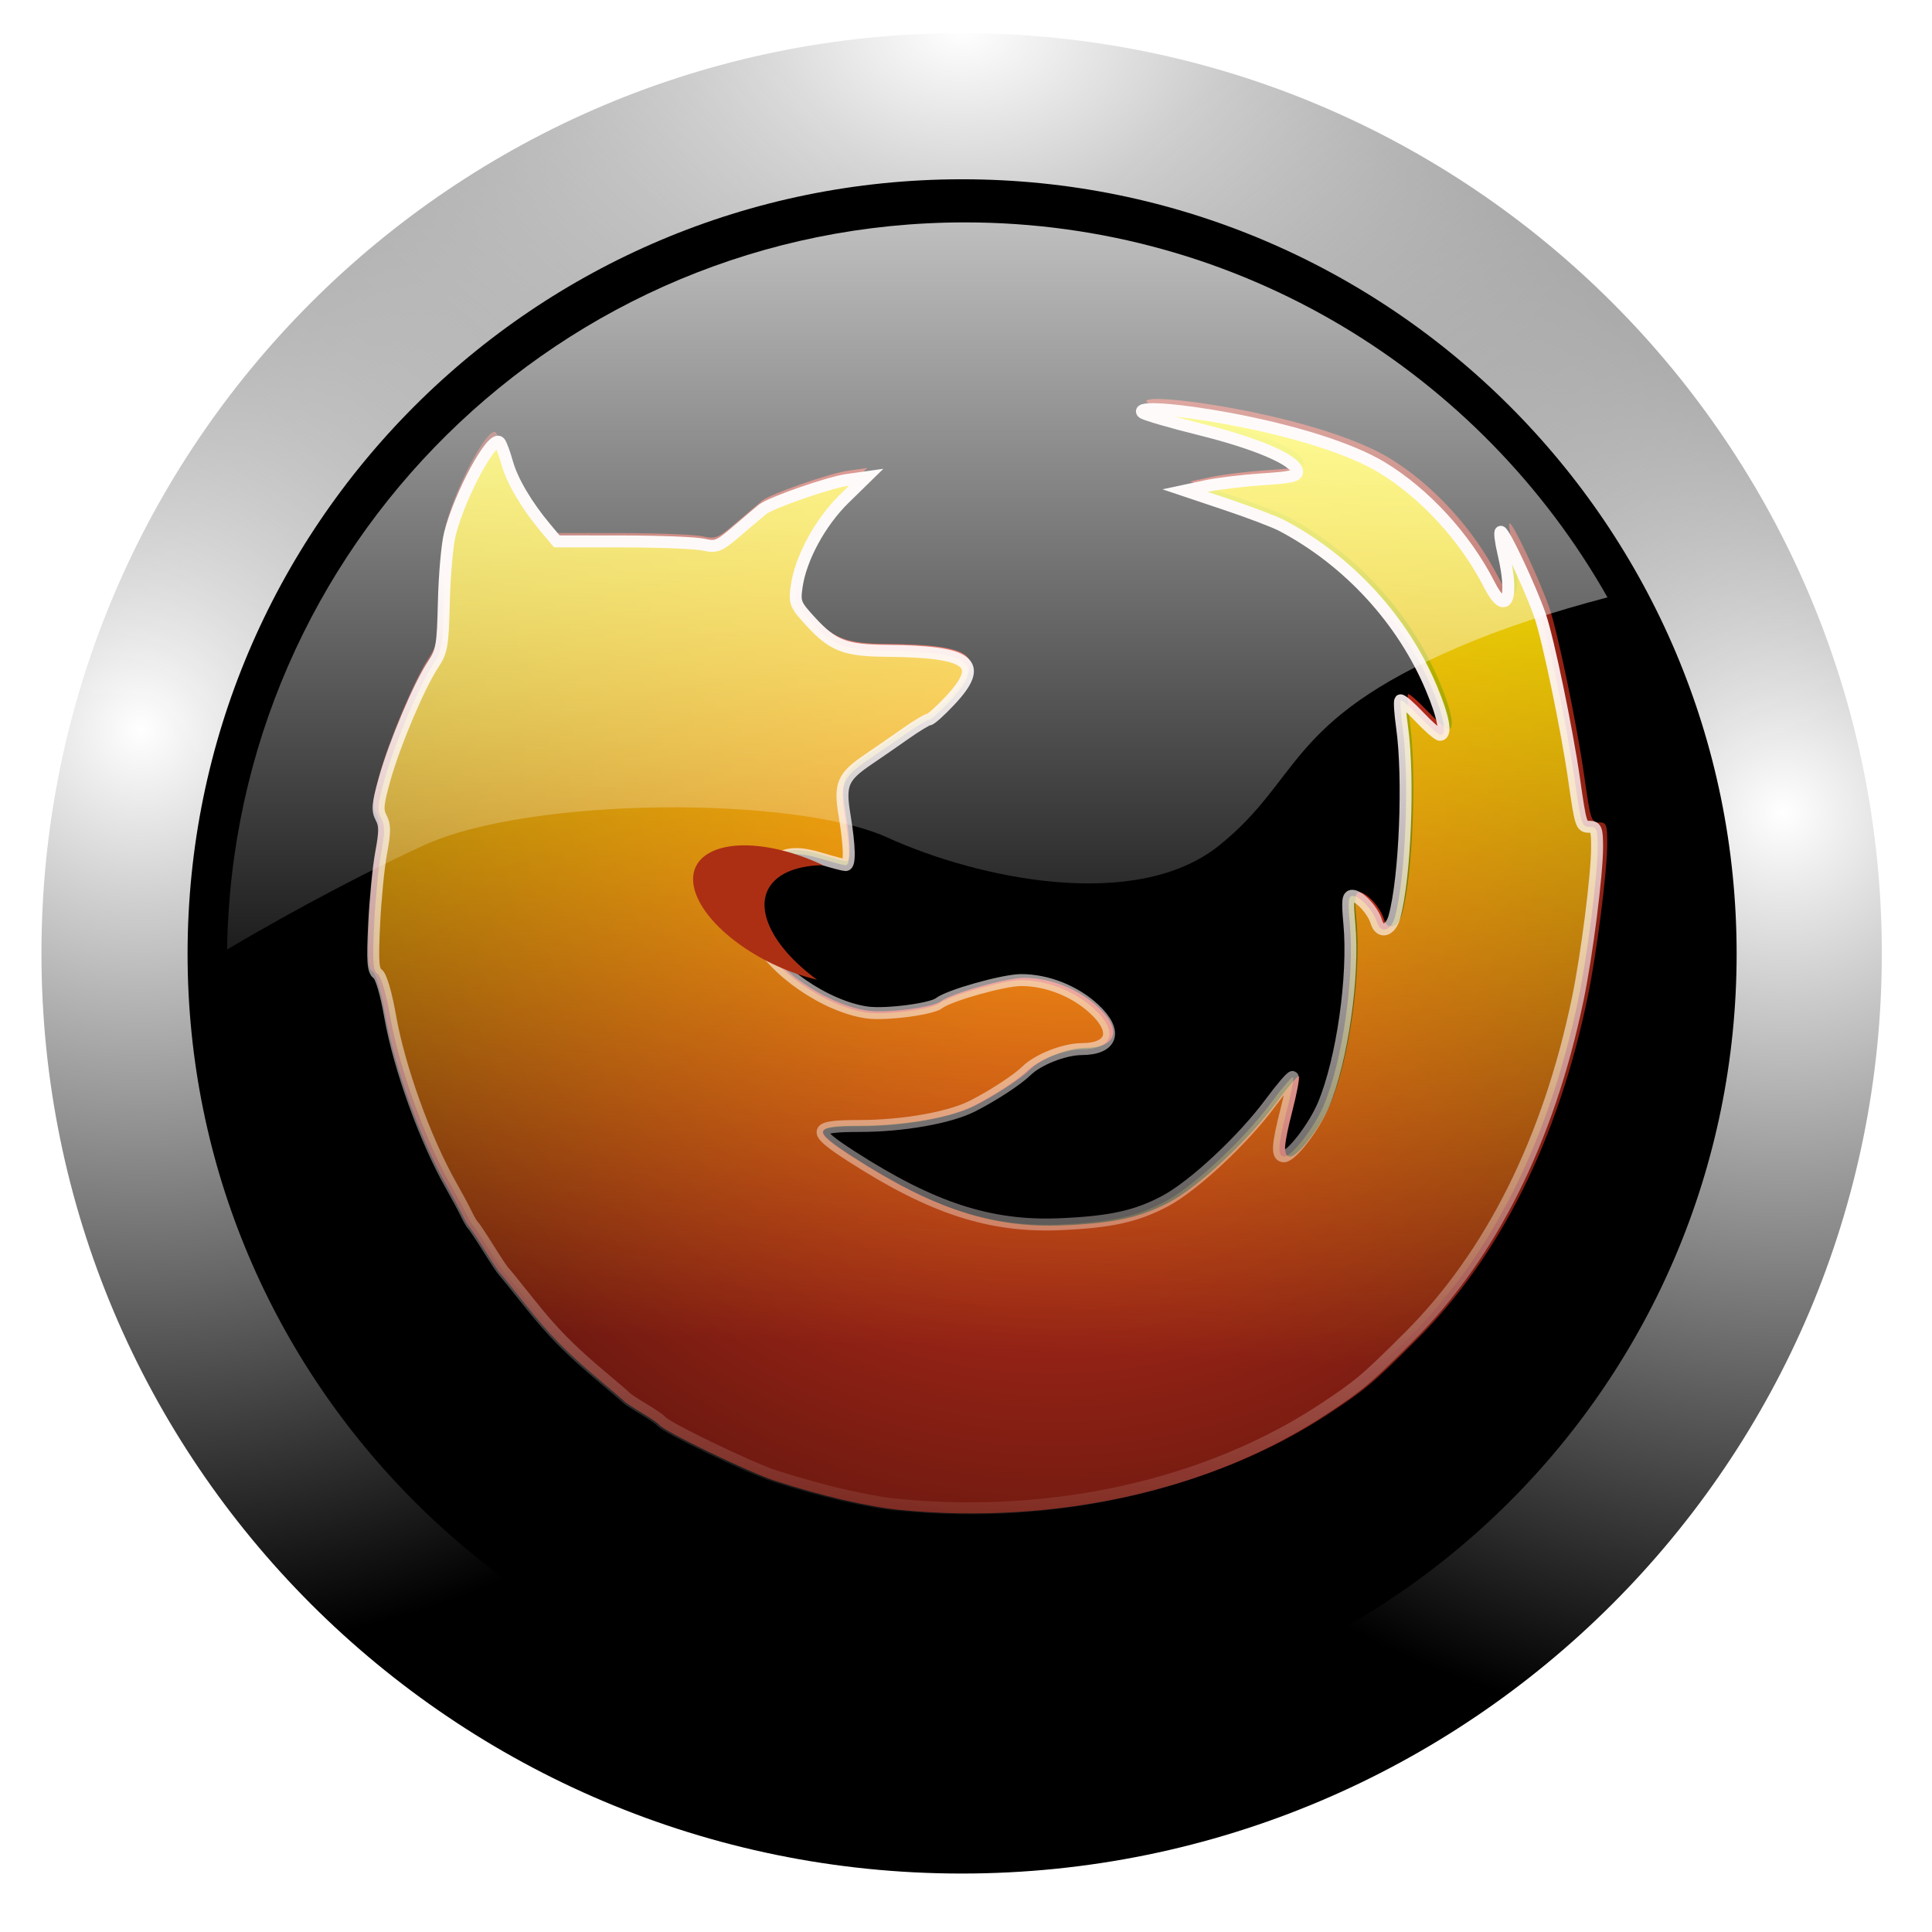 <?xml version="1.0" encoding="UTF-8" standalone="no"?>
<!-- Created with Inkscape (http://www.inkscape.org/) -->

<svg
   xmlns:dc="http://purl.org/dc/elements/1.1/"
   xmlns:cc="http://creativecommons.org/ns#"
   xmlns:rdf="http://www.w3.org/1999/02/22-rdf-syntax-ns#"
   xmlns:svg="http://www.w3.org/2000/svg"
   xmlns="http://www.w3.org/2000/svg"
   xmlns:xlink="http://www.w3.org/1999/xlink"
   xmlns:sodipodi="http://sodipodi.sourceforge.net/DTD/sodipodi-0.dtd"
   xmlns:inkscape="http://www.inkscape.org/namespaces/inkscape"
   width="256"
   height="256"
   id="svg4216"
   version="1.1"
   inkscape:version="0.47pre0 r21549"
   sodipodi:docname="Nouveau document 2"
   inkscape:output_extension="org.inkscape.output.svg.inkscape">
  <defs
     id="defs4218">
    <inkscape:perspective
       sodipodi:type="inkscape:persp3d"
       inkscape:vp_x="0 : 526.18109 : 1"
       inkscape:vp_y="0 : 1000 : 0"
       inkscape:vp_z="744.09448 : 526.18109 : 1"
       inkscape:persp3d-origin="372.04724 : 350.78739 : 1"
       id="perspective4224" />
    <inkscape:perspective
       id="perspective4161"
       inkscape:persp3d-origin="0.5 : 0.33333333 : 1"
       inkscape:vp_z="1 : 0.5 : 1"
       inkscape:vp_y="0 : 1000 : 0"
       inkscape:vp_x="0 : 0.5 : 1"
       sodipodi:type="inkscape:persp3d" />
    <radialGradient
       inkscape:collect="always"
       xlink:href="#linearGradient4824"
       id="radialGradient4830"
       cx="15.594"
       cy="88.654"
       fx="15.594"
       fy="88.654"
       r="114.767"
       gradientUnits="userSpaceOnUse" />
    <linearGradient
       inkscape:collect="always"
       id="linearGradient4824">
      <stop
         style="stop-color:#ffffff;stop-opacity:1;"
         offset="0"
         id="stop4826" />
      <stop
         style="stop-color:#ffffff;stop-opacity:0;"
         offset="1"
         id="stop4828" />
    </linearGradient>
    <radialGradient
       inkscape:collect="always"
       xlink:href="#linearGradient4824"
       id="radialGradient4838"
       gradientUnits="userSpaceOnUse"
       cx="219.531"
       cy="98.954"
       fx="219.531"
       fy="98.954"
       r="114.767" />
    <radialGradient
       inkscape:collect="always"
       xlink:href="#linearGradient4824"
       id="radialGradient4842"
       gradientUnits="userSpaceOnUse"
       cx="117.562"
       cy="1.696"
       fx="117.562"
       fy="1.696"
       r="114.767"
       gradientTransform="matrix(1.44,0,0,1,-51.698,0)" />
    <radialGradient
       inkscape:collect="always"
       xlink:href="#linearGradient3244"
       id="radialGradient17296"
       gradientUnits="userSpaceOnUse"
       gradientTransform="matrix(-1.316,0.258,-0.271,-1.379,1893.234,1014.003)"
       cx="215.883"
       cy="400.119"
       fx="215.883"
       fy="400.119"
       r="347.049" />
    <linearGradient
       inkscape:collect="always"
       id="linearGradient3244">
      <stop
         style="stop-color:#f73924;stop-opacity:1;"
         offset="0"
         id="stop3246" />
      <stop
         style="stop-color:#f73924;stop-opacity:0;"
         offset="1"
         id="stop3248" />
    </linearGradient>
    <linearGradient
       inkscape:collect="always"
       xlink:href="#linearGradient3254"
       id="linearGradient17298"
       gradientUnits="userSpaceOnUse"
       x1="414.021"
       y1="27.533"
       x2="389.642"
       y2="593.247" />
    <linearGradient
       inkscape:collect="always"
       id="linearGradient3254">
      <stop
         style="stop-color:#fffd00;stop-opacity:1;"
         offset="0"
         id="stop3256" />
      <stop
         style="stop-color:#fffd00;stop-opacity:0;"
         offset="1"
         id="stop3258" />
    </linearGradient>
    <filter
       color-interpolation-filters="sRGB"
       inkscape:collect="always"
       id="filter3410">
      <feGaussianBlur
         inkscape:collect="always"
         stdDeviation="6.262"
         id="feGaussianBlur3412" />
    </filter>
    <linearGradient
       inkscape:collect="always"
       xlink:href="#linearGradient3432"
       id="linearGradient17300"
       gradientUnits="userSpaceOnUse"
       gradientTransform="matrix(0.625,0,0,0.624,1247.398,345.83)"
       x1="438.635"
       y1="161.812"
       x2="415.892"
       y2="732.505" />
    <linearGradient
       inkscape:collect="always"
       id="linearGradient3432">
      <stop
         style="stop-color:#fef4f4;stop-opacity:1;"
         offset="0"
         id="stop3434" />
      <stop
         style="stop-color:#fef4f4;stop-opacity:0;"
         offset="1"
         id="stop3436" />
    </linearGradient>
    <filter
       color-interpolation-filters="sRGB"
       inkscape:collect="always"
       id="filter3997"
       x="-0.295"
       width="1.59"
       y="-0.285"
       height="1.57">
      <feGaussianBlur
         inkscape:collect="always"
         stdDeviation="8.939"
         id="feGaussianBlur3999" />
    </filter>
    <linearGradient
       inkscape:collect="always"
       xlink:href="#linearGradient4859"
       id="linearGradient4865"
       x1="121.547"
       y1="-8.986"
       x2="121.547"
       y2="143.392"
       gradientUnits="userSpaceOnUse" />
    <linearGradient
       inkscape:collect="always"
       id="linearGradient4859">
      <stop
         style="stop-color:#ffffff;stop-opacity:1;"
         offset="0"
         id="stop4861" />
      <stop
         style="stop-color:#ffffff;stop-opacity:0;"
         offset="1"
         id="stop4863" />
    </linearGradient>
  </defs>
  <sodipodi:namedview
     id="base"
     pagecolor="#ffffff"
     bordercolor="#666666"
     borderopacity="1.0"
     inkscape:pageopacity="0.0"
     inkscape:pageshadow="2"
     inkscape:zoom="0.35"
     inkscape:cx="375"
     inkscape:cy="520"
     inkscape:document-units="px"
     inkscape:current-layer="layer1"
     showgrid="false"
     inkscape:window-width="1010"
     inkscape:window-height="485"
     inkscape:window-x="654"
     inkscape:window-y="539"
     inkscape:window-maximized="0" />
  <g
     inkscape:label="Calque 1"
     inkscape:groupmode="layer"
     id="layer1"
     transform="translate(0,-796.362)">
    <g
       transform="translate(-3.1235624e-4,796.362)"
       id="g4139">
      <path
         transform="matrix(1.156,0,0,1.156,-8.481,-8.309)"
         d="m 223.039,116.464 c 0,58.253 -47.223,105.476 -105.476,105.476 -58.253,0 -105.476,-47.223 -105.476,-105.476 0,-58.253 47.223,-105.476 105.476,-105.476 58.253,0 105.476,47.223 105.476,105.476 z"
         sodipodi:ry="105.47639"
         sodipodi:rx="105.47639"
         sodipodi:cy="116.46352"
         sodipodi:cx="117.56223"
         id="path4820"
         style="fill:#000000;fill-opacity:1;stroke:none"
         sodipodi:type="arc" />
      <path
         sodipodi:type="arc"
         style="fill:none;stroke:url(#radialGradient4830);stroke-width:18.582;stroke-miterlimit:4;stroke-opacity:1;stroke-dasharray:none"
         id="path4822"
         sodipodi:cx="117.56223"
         sodipodi:cy="116.46352"
         sodipodi:rx="105.47639"
         sodipodi:ry="105.47639"
         d="m 223.039,116.464 c 0,58.253 -47.223,105.476 -105.476,105.476 -58.253,0 -105.476,-47.223 -105.476,-105.476 0,-58.253 47.223,-105.476 105.476,-105.476 58.253,0 105.476,47.223 105.476,105.476 z"
         transform="matrix(1.067,0,0,1.067,2.044,2.117)" />
      <path
         transform="matrix(1.067,0,0,1.067,2.044,2.117)"
         d="m 223.039,116.464 c 0,58.253 -47.223,105.476 -105.476,105.476 -58.253,0 -105.476,-47.223 -105.476,-105.476 0,-58.253 47.223,-105.476 105.476,-105.476 58.253,0 105.476,47.223 105.476,105.476 z"
         sodipodi:ry="105.47639"
         sodipodi:rx="105.47639"
         sodipodi:cy="116.46352"
         sodipodi:cx="117.56223"
         id="path4836"
         style="fill:none;stroke:url(#radialGradient4838);stroke-width:18.582;stroke-miterlimit:4;stroke-opacity:1;stroke-dasharray:none"
         sodipodi:type="arc" />
      <path
         sodipodi:type="arc"
         style="fill:none;stroke:url(#radialGradient4842);stroke-width:18.582;stroke-miterlimit:4;stroke-opacity:1;stroke-dasharray:none"
         id="path4840"
         sodipodi:cx="117.56223"
         sodipodi:cy="116.46352"
         sodipodi:rx="105.47639"
         sodipodi:ry="105.47639"
         d="m 223.039,116.464 c 0,58.253 -47.223,105.476 -105.476,105.476 -58.253,0 -105.476,-47.223 -105.476,-105.476 0,-58.253 47.223,-105.476 105.476,-105.476 58.253,0 105.476,47.223 105.476,105.476 z"
         transform="matrix(1.067,0,0,1.067,2.044,2.117)" />
      <g
         id="g3295"
         transform="matrix(0.374,0,0,0.374,-423.02,-88.717)">
        <path
           id="path3297"
           d="m 1450.025,772.185 c -11.206,-1.085 -28.169,-5.035 -44.422,-10.343 -9.422,-3.077 -39.287,-17.531 -40.91,-19.799 -0.379,-0.529 -3.166,-2.445 -6.194,-4.257 -3.028,-1.813 -5.815,-3.638 -6.193,-4.056 -0.379,-0.418 -4.095,-3.623 -8.258,-7.122 -12.089,-10.159 -18.164,-16.338 -26.901,-27.359 -4.501,-5.677 -8.516,-10.632 -8.922,-11.011 -0.406,-0.378 -2.866,-4.095 -5.466,-8.258 -2.6,-4.163 -5.069,-7.879 -5.488,-8.258 -0.419,-0.378 -1.501,-2.237 -2.405,-4.129 -0.904,-1.892 -3.395,-6.538 -5.537,-10.322 -9.232,-16.317 -18.551,-42.251 -21.759,-60.558 -1.444,-8.238 -3.238,-14.371 -4.468,-15.276 -1.704,-1.254 -1.923,-4.317 -1.278,-17.892 0.428,-9.009 1.559,-20.556 2.513,-25.662 1.397,-7.476 1.396,-9.915 -0.01,-12.534 -1.465,-2.737 -1.261,-4.958 1.289,-14.045 3.545,-12.635 12.346,-33.459 17.312,-40.966 3.188,-4.819 3.515,-6.721 3.897,-22.709 0.229,-9.597 1.21,-20.546 2.179,-24.331 3.643,-14.222 15.309,-35.715 17.806,-32.804 0.542,0.632 1.765,3.936 2.717,7.342 1.816,6.497 6.992,15.285 13.781,23.397 l 4.031,4.817 23.836,0.025 c 13.11,0.014 26.077,0.532 28.817,1.152 4.629,1.047 5.504,0.677 12.387,-5.236 4.073,-3.499 8.054,-6.865 8.845,-7.481 3.123,-2.428 23.722,-9.596 30.216,-10.515 l 6.882,-0.974 -7.889,7.733 c -8.662,8.492 -15.687,21.513 -17.077,31.659 -0.781,5.7 -0.486,6.418 5.187,12.592 7.848,8.54 12.287,10.248 26.961,10.37 30.297,0.252 35.545,4.341 22.909,17.851 -3.51,3.752 -6.923,6.823 -7.584,6.823 -0.661,0 -4.447,2.287 -8.414,5.083 -3.966,2.795 -9.87,6.883 -13.119,9.082 -9.472,6.414 -10.59,9.001 -8.737,20.217 1.859,11.257 2.012,17.918 0.412,17.918 -0.637,0 -4.198,-0.922 -7.914,-2.05 -9.04,-2.742 -12.772,-2.597 -18.194,0.709 -8.179,4.987 -10.705,16.461 -5.901,26.803 5.637,12.135 24.871,25.439 39.732,27.483 6.655,0.915 23.082,-1.219 25.778,-3.35 3.497,-2.763 23.157,-8.305 29.463,-8.305 9.254,0 19.204,3.943 26.137,10.358 8.631,7.986 6.667,14.388 -4.431,14.446 -6.251,0.033 -15.69,3.738 -19.774,7.762 -3.271,3.223 -11.908,8.879 -19.368,12.685 -8.251,4.209 -24.963,7.162 -40.586,7.171 -16.965,0.01 -17.355,1.564 -2.753,10.976 28.854,18.597 49.665,25.372 74.665,24.308 18.119,-0.771 27.39,-2.811 37.712,-8.296 10.177,-5.409 27.87,-21.912 37.658,-35.124 4.107,-5.543 7.75,-9.796 8.096,-9.45 0.346,0.346 -0.641,5.604 -2.193,11.685 -3.312,12.971 -3.522,16.79 -0.924,16.79 2.765,0 10.88,-10.608 14.212,-18.58 6.713,-16.058 11.002,-46.176 9.261,-65.031 -0.758,-8.203 -0.568,-9.978 1.065,-9.978 2.538,0 7.369,5.251 8.619,9.368 1.323,4.359 5.077,3.317 6.481,-1.799 3.842,-14.006 5.288,-49.949 2.742,-68.128 -0.689,-4.92 -0.978,-9.251 -0.641,-9.623 0.337,-0.372 3.387,2.26 6.778,5.849 3.391,3.589 6.751,6.526 7.467,6.526 2.435,0 1.309,-6.225 -2.992,-16.542 -10.29,-24.682 -29.798,-45.975 -53.708,-58.623 -2.542,-1.345 -11.401,-4.724 -19.686,-7.51 l -15.064,-5.065 7.494,-1.607 c 4.122,-0.884 13.25,-1.985 20.285,-2.448 10.698,-0.703 12.723,-1.2 12.374,-3.037 -0.75,-3.948 -14.465,-9.847 -34.454,-14.819 -10.788,-2.683 -20.202,-5.431 -20.921,-6.107 -2.429,-2.281 12.329,-1.275 30.433,2.076 23.993,4.44 44.241,10.874 55.32,17.577 15.424,9.332 30.005,25.243 38.569,42.086 6,11.799 8.998,5.378 5.142,-11.011 -1.024,-4.353 -1.468,-7.914 -0.987,-7.914 1.193,0 10.708,20.313 14.05,29.994 2.915,8.445 9.65,40.831 12.224,58.778 2.407,16.789 2.541,17.204 5.547,17.204 2.373,0 2.726,0.941 2.726,7.267 0,9.981 -3.671,38.858 -6.949,54.668 -10.468,50.483 -31.07,91.791 -60.437,121.179 -15.389,15.4 -18.196,17.767 -31.224,26.334 -41.167,27.07 -96.513,39.515 -151.88,34.152 z"
           style="fill:#000000" />
        <path
           style="fill:url(#radialGradient17296);fill-opacity:1"
           d="m 1450.025,772.185 c -11.206,-1.085 -28.169,-5.035 -44.422,-10.343 -9.422,-3.077 -39.287,-17.531 -40.91,-19.799 -0.379,-0.529 -3.166,-2.445 -6.194,-4.257 -3.028,-1.813 -5.815,-3.638 -6.193,-4.056 -0.379,-0.418 -4.095,-3.623 -8.258,-7.122 -12.089,-10.159 -18.164,-16.338 -26.901,-27.359 -4.501,-5.677 -8.516,-10.632 -8.922,-11.011 -0.406,-0.378 -2.866,-4.095 -5.466,-8.258 -2.6,-4.163 -5.069,-7.879 -5.488,-8.258 -0.419,-0.378 -1.501,-2.237 -2.405,-4.129 -0.904,-1.892 -3.395,-6.538 -5.537,-10.322 -9.232,-16.317 -18.551,-42.251 -21.759,-60.558 -1.444,-8.238 -3.238,-14.371 -4.468,-15.276 -1.704,-1.254 -1.923,-4.317 -1.278,-17.892 0.428,-9.009 1.559,-20.556 2.513,-25.662 1.397,-7.476 1.396,-9.915 -0.01,-12.534 -1.465,-2.737 -1.261,-4.958 1.289,-14.045 3.545,-12.635 12.346,-33.459 17.312,-40.966 3.188,-4.819 3.515,-6.721 3.897,-22.709 0.229,-9.597 1.21,-20.546 2.179,-24.331 3.643,-14.222 15.309,-35.715 17.806,-32.804 0.542,0.632 1.765,3.936 2.717,7.342 1.816,6.497 6.992,15.285 13.781,23.397 l 4.031,4.817 23.836,0.025 c 13.11,0.014 26.077,0.532 28.817,1.152 4.629,1.047 5.504,0.677 12.387,-5.236 4.073,-3.499 8.054,-6.865 8.845,-7.481 3.123,-2.428 23.722,-9.596 30.216,-10.515 l 6.882,-0.974 -7.889,7.733 c -8.662,8.492 -15.687,21.513 -17.077,31.659 -0.781,5.7 -0.486,6.418 5.187,12.592 7.848,8.54 12.287,10.248 26.961,10.37 30.297,0.252 35.545,4.341 22.909,17.851 -3.51,3.752 -6.923,6.823 -7.584,6.823 -0.661,0 -4.447,2.287 -8.414,5.083 -3.966,2.795 -9.87,6.883 -13.119,9.082 -9.472,6.414 -10.59,9.001 -8.737,20.217 1.859,11.257 2.012,17.918 0.412,17.918 -0.637,0 -4.198,-0.922 -7.914,-2.05 -9.04,-2.742 -12.772,-2.597 -18.194,0.709 -8.179,4.987 -10.705,16.461 -5.901,26.803 5.637,12.135 24.871,25.439 39.732,27.483 6.655,0.915 23.082,-1.219 25.778,-3.35 3.497,-2.763 23.157,-8.305 29.463,-8.305 9.254,0 19.204,3.943 26.137,10.358 8.631,7.986 6.667,14.388 -4.431,14.446 -6.251,0.033 -15.69,3.738 -19.774,7.762 -3.271,3.223 -11.908,8.879 -19.368,12.685 -8.251,4.209 -24.963,7.162 -40.586,7.171 -16.965,0.01 -17.355,1.564 -2.753,10.976 28.854,18.597 49.665,25.372 74.665,24.308 18.119,-0.771 27.39,-2.811 37.712,-8.296 10.177,-5.409 27.87,-21.912 37.658,-35.124 4.107,-5.543 7.75,-9.796 8.096,-9.45 0.346,0.346 -0.641,5.604 -2.193,11.685 -3.312,12.971 -3.522,16.79 -0.924,16.79 2.765,0 10.88,-10.608 14.212,-18.58 6.713,-16.058 11.002,-46.176 9.261,-65.031 -0.758,-8.203 -0.568,-9.978 1.065,-9.978 2.538,0 7.369,5.251 8.619,9.368 1.323,4.359 5.077,3.317 6.481,-1.799 3.842,-14.006 5.288,-49.949 2.742,-68.128 -0.689,-4.92 -0.978,-9.251 -0.641,-9.623 0.337,-0.372 3.387,2.26 6.778,5.849 3.391,3.589 6.751,6.526 7.467,6.526 2.435,0 1.309,-6.225 -2.992,-16.542 -10.29,-24.682 -29.798,-45.975 -53.708,-58.623 -2.542,-1.345 -11.401,-4.724 -19.686,-7.51 l -15.064,-5.065 7.494,-1.607 c 4.122,-0.884 13.25,-1.985 20.285,-2.448 10.698,-0.703 12.723,-1.2 12.374,-3.037 -0.75,-3.948 -14.465,-9.847 -34.454,-14.819 -10.788,-2.683 -20.202,-5.431 -20.921,-6.107 -2.429,-2.281 12.329,-1.275 30.433,2.076 23.993,4.44 44.241,10.874 55.32,17.577 15.424,9.332 30.005,25.243 38.569,42.086 6,11.799 8.998,5.378 5.142,-11.011 -1.024,-4.353 -1.468,-7.914 -0.987,-7.914 1.193,0 10.708,20.313 14.05,29.994 2.915,8.445 9.65,40.831 12.224,58.778 2.407,16.789 2.541,17.204 5.547,17.204 2.373,0 2.726,0.941 2.726,7.267 0,9.981 -3.671,38.858 -6.949,54.668 -10.468,50.483 -31.07,91.791 -60.437,121.179 -15.389,15.4 -18.196,17.767 -31.224,26.334 -41.167,27.07 -96.513,39.515 -151.88,34.152 z"
           id="path3299" />
        <path
           transform="matrix(0.625,0,0,0.624,1247.398,345.83)"
           id="path3301"
           d="m 323.524,680.58 c -17.716,-1.716 -44.536,-7.961 -70.23,-16.353 -14.897,-4.865 -62.113,-27.716 -64.679,-31.302 -0.598,-0.836 -5.005,-3.865 -9.792,-6.731 -4.787,-2.866 -9.193,-5.751 -9.792,-6.413 -0.598,-0.662 -6.473,-5.729 -13.056,-11.26 -19.113,-16.061 -28.718,-25.83 -42.531,-43.254 -7.116,-8.976 -13.464,-16.809 -14.106,-17.408 -0.643,-0.598 -4.531,-6.473 -8.641,-13.056 -4.11,-6.582 -8.015,-12.457 -8.677,-13.056 -0.662,-0.598 -2.373,-3.536 -3.802,-6.528 -1.429,-2.992 -5.368,-10.336 -8.754,-16.32 -14.596,-25.798 -29.329,-66.799 -34.401,-95.742 -2.282,-13.024 -5.119,-22.72 -7.065,-24.151 -2.695,-1.982 -3.041,-6.826 -2.021,-28.287 0.677,-14.243 2.465,-32.5 3.973,-40.572 2.209,-11.82 2.207,-15.676 -0.008,-19.816 -2.316,-4.328 -1.994,-7.838 2.038,-22.206 5.605,-19.976 19.519,-52.899 27.371,-64.767 5.041,-7.619 5.557,-10.626 6.161,-35.903 0.362,-15.173 1.913,-32.484 3.446,-38.468 5.759,-22.485 24.203,-56.465 28.151,-51.863 0.857,0.999 2.79,6.222 4.295,11.608 2.871,10.272 11.055,24.166 21.788,36.991 l 6.373,7.616 37.684,0.04 c 20.726,0.022 41.228,0.841 45.559,1.821 7.319,1.655 8.701,1.071 19.584,-8.277 6.44,-5.532 12.733,-10.854 13.984,-11.827 4.938,-3.838 37.505,-15.171 47.772,-16.624 l 10.88,-1.539 -12.472,12.226 c -13.695,13.425 -24.801,34.013 -26.999,50.053 -1.235,9.012 -0.768,10.147 8.201,19.907 12.407,13.502 19.426,16.201 42.625,16.394 47.899,0.398 56.197,6.864 36.219,28.222 -5.549,5.933 -10.945,10.787 -11.99,10.787 -1.045,0 -7.031,3.616 -13.302,8.036 -6.271,4.42 -15.604,10.881 -20.74,14.359 -14.974,10.14 -16.742,14.23 -13.814,31.963 2.939,17.797 3.181,28.329 0.651,28.329 -1.007,0 -6.637,-1.458 -12.512,-3.24 -14.293,-4.336 -20.192,-4.106 -28.764,1.12 -12.931,7.884 -16.925,26.026 -9.33,42.375 8.912,19.185 39.322,40.219 62.816,43.45 10.522,1.447 36.492,-1.928 40.755,-5.296 5.529,-4.369 36.611,-13.131 46.581,-13.131 14.631,0 30.361,6.234 41.322,16.376 13.645,12.625 10.541,22.747 -7.005,22.839 -9.882,0.052 -24.806,5.91 -31.263,12.271 -5.172,5.095 -18.826,14.038 -30.621,20.055 -13.044,6.655 -39.466,11.323 -64.166,11.338 -26.822,0.016 -27.438,2.473 -4.352,17.352 45.619,29.401 78.52,40.112 118.046,38.43 28.646,-1.219 43.304,-4.444 59.622,-13.116 16.089,-8.551 44.063,-34.642 59.538,-55.531 6.493,-8.764 12.253,-15.487 12.8,-14.94 0.547,0.547 -1.013,8.86 -3.467,18.473 -5.236,20.507 -5.568,26.545 -1.461,26.545 4.372,0 17.201,-16.772 22.47,-29.375 10.613,-25.387 17.394,-73.005 14.641,-102.814 -1.198,-12.969 -0.898,-15.776 1.683,-15.776 4.012,0 11.65,8.302 13.627,14.811 2.092,6.891 8.027,5.244 10.246,-2.844 6.074,-22.143 8.361,-78.969 4.335,-107.71 -1.09,-7.779 -1.546,-14.625 -1.014,-15.213 0.532,-0.588 5.354,3.573 10.716,9.248 5.362,5.675 10.674,10.318 11.805,10.318 3.85,0 2.07,-9.842 -4.731,-26.153 -16.269,-39.022 -47.11,-72.686 -84.912,-92.684 -4.019,-2.126 -18.024,-7.469 -31.123,-11.874 l -23.816,-8.008 11.848,-2.541 c 6.516,-1.398 20.948,-3.139 32.071,-3.87 16.914,-1.111 20.115,-1.897 19.563,-4.802 -1.186,-6.242 -22.869,-15.568 -54.471,-23.429 -17.055,-4.242 -31.939,-8.587 -33.076,-9.655 -3.84,-3.607 19.492,-2.015 48.115,3.282 37.933,7.02 69.945,17.191 87.46,27.789 24.385,14.754 47.438,39.909 60.978,66.538 9.485,18.654 14.227,8.502 8.13,-17.408 -1.619,-6.881 -2.321,-12.512 -1.56,-12.512 1.886,0 16.93,32.115 22.213,47.421 4.609,13.351 15.257,64.554 19.325,92.929 3.806,26.544 4.017,27.199 8.77,27.199 3.752,0 4.31,1.487 4.31,11.489 0,15.779 -5.803,61.434 -10.986,86.429 -16.55,79.814 -49.121,145.121 -95.551,191.584 -24.33,24.348 -28.767,28.09 -49.365,41.634 -65.085,42.798 -152.586,62.474 -240.122,53.995 z"
           style="fill:url(#linearGradient17298);fill-opacity:1;stroke:none;filter:url(#filter3410)" />
        <path
           style="fill:none;stroke:url(#linearGradient17300);stroke-width:4.23;stroke-miterlimit:4;stroke-opacity:1;stroke-dasharray:none"
           d="m 1449.505,770.395 c -11.068,-1.07 -27.822,-4.966 -43.873,-10.201 -9.306,-3.035 -38.802,-17.29 -40.405,-19.527 -0.374,-0.522 -3.127,-2.411 -6.117,-4.199 -2.99,-1.788 -5.743,-3.588 -6.117,-4.001 -0.374,-0.413 -4.044,-3.574 -8.156,-7.024 -11.94,-10.02 -17.94,-16.113 -26.569,-26.983 -4.445,-5.599 -8.411,-10.486 -8.812,-10.859 -0.401,-0.373 -2.831,-4.038 -5.398,-8.145 -2.568,-4.106 -5.007,-7.771 -5.42,-8.145 -0.413,-0.373 -1.482,-2.206 -2.375,-4.072 -0.893,-1.866 -3.353,-6.448 -5.469,-10.181 -9.118,-16.093 -18.322,-41.671 -21.49,-59.727 -1.426,-8.125 -3.198,-14.173 -4.413,-15.066 -1.683,-1.237 -1.9,-4.258 -1.263,-17.646 0.423,-8.885 1.54,-20.274 2.482,-25.31 1.38,-7.374 1.379,-9.779 0,-12.362 -1.447,-2.7 -1.246,-4.89 1.273,-13.852 3.502,-12.462 12.193,-33 17.099,-40.404 3.149,-4.753 3.471,-6.629 3.849,-22.397 0.227,-9.466 1.195,-20.264 2.152,-23.997 3.598,-14.027 15.12,-35.224 17.586,-32.354 0.535,0.623 1.743,3.882 2.683,7.241 1.794,6.408 6.906,15.075 13.611,23.076 l 3.981,4.751 23.541,0.025 c 12.948,0.014 25.755,0.525 28.461,1.136 4.572,1.033 5.436,0.668 12.234,-5.164 4.023,-3.451 7.954,-6.771 8.736,-7.378 3.085,-2.394 23.429,-9.464 29.843,-10.37 l 6.797,-0.96 -7.792,7.627 c -8.556,8.375 -15.493,21.218 -16.866,31.224 -0.772,5.622 -0.48,6.33 5.123,12.419 7.751,8.423 12.136,10.107 26.628,10.227 29.923,0.248 35.107,4.282 22.626,17.606 -3.467,3.701 -6.837,6.729 -7.49,6.729 -0.653,0 -4.392,2.256 -8.31,5.013 -3.917,2.757 -9.748,6.788 -12.957,8.958 -9.354,6.326 -10.459,8.877 -8.629,19.939 1.836,11.102 1.987,17.672 0.407,17.672 -0.629,0 -4.146,-0.91 -7.816,-2.021 -8.929,-2.705 -12.614,-2.561 -17.969,0.699 -8.078,4.918 -10.573,16.235 -5.828,26.435 5.568,11.968 24.564,25.09 39.241,27.106 6.573,0.903 22.797,-1.203 25.46,-3.304 3.454,-2.726 22.871,-8.191 29.099,-8.191 9.14,0 18.967,3.889 25.814,10.216 8.524,7.876 6.585,14.19 -4.376,14.248 -6.173,0.032 -15.497,3.687 -19.53,7.655 -3.231,3.179 -11.761,8.757 -19.129,12.511 -8.149,4.151 -24.654,7.064 -40.085,7.073 -16.756,0.01 -17.141,1.543 -2.719,10.825 28.498,18.341 49.051,25.023 73.743,23.974 17.895,-0.76 27.052,-2.772 37.246,-8.182 10.051,-5.334 27.526,-21.611 37.193,-34.642 4.056,-5.467 7.654,-9.661 7.996,-9.32 0.342,0.341 -0.633,5.527 -2.166,11.524 -3.271,12.793 -3.478,16.559 -0.913,16.559 2.731,0 10.745,-10.463 14.037,-18.325 6.63,-15.837 10.866,-45.542 9.146,-64.138 -0.748,-8.091 -0.561,-9.841 1.052,-9.841 2.507,0 7.278,5.179 8.512,9.24 1.307,4.299 5.015,3.271 6.401,-1.774 3.794,-13.813 5.223,-49.263 2.708,-67.192 -0.681,-4.853 -0.966,-9.124 -0.633,-9.491 0.333,-0.367 3.345,2.229 6.694,5.769 3.349,3.54 6.668,6.436 7.374,6.436 2.405,0 1.293,-6.14 -2.955,-16.315 -10.163,-24.343 -29.43,-45.343 -53.045,-57.819 -2.511,-1.326 -11.26,-4.66 -19.443,-7.407 l -14.878,-4.996 7.402,-1.585 c 4.071,-0.872 13.086,-1.958 20.035,-2.414 10.566,-0.693 12.566,-1.183 12.221,-2.996 -0.741,-3.894 -14.286,-9.712 -34.028,-14.616 -10.654,-2.646 -19.953,-5.357 -20.663,-6.023 -2.399,-2.25 12.177,-1.257 30.058,2.047 23.697,4.379 43.695,10.724 54.636,17.336 15.233,9.204 29.634,24.896 38.093,41.508 5.926,11.637 8.887,5.304 5.079,-10.859 -1.012,-4.293 -1.45,-7.805 -0.974,-7.805 1.178,0 10.576,20.034 13.877,29.582 2.879,8.329 9.531,40.27 12.073,57.971 2.378,16.559 2.51,16.968 5.479,16.968 2.344,0 2.693,0.928 2.693,7.167 0,9.844 -3.625,38.324 -6.863,53.917 -10.339,49.79 -30.686,90.53 -59.691,119.515 -15.199,15.189 -17.971,17.523 -30.838,25.973 -40.659,26.698 -95.321,38.973 -150.005,33.683 z"
           id="path3303" />
        <path
           transform="matrix(0.633,0,0,0.633,1245.392,341.71)"
           id="path3305"
           d="m 252.066,309.752 c -31.547,-6.238 -50.813,5.345 -43.024,25.852 7.495,19.732 37.324,40.572 67.672,47.676 -13.19,-9.685 -23.228,-20.921 -27.388,-31.872 -7.361,-19.378 5.918,-31.934 30.724,-32.235 -8.917,-4.243 -18.462,-7.537 -27.985,-9.42 z"
           style="fill:#ac2f14;fill-opacity:1;stroke:none;filter:url(#filter3997)" />
      </g>
      <path
         id="path4852"
         d="m 127.844,29.469 c -53.526,0 -96.982,43 -97.75,96.344 10.01,-5.928 19.734,-10.887 25.938,-13.75 14.283,-6.592 49.445,-6.587 61.531,-1.094 12.086,5.494 32.95,9.883 43.938,1.094 10.987,-8.79 8.802,-16.487 31.875,-26.375 5.677,-2.433 12.409,-4.645 19.625,-6.531 -16.794,-29.656 -48.642,-49.688 -85.156,-49.688 z"
         style="fill:url(#linearGradient4865);fill-opacity:1;stroke:none" />
      <path
         style="fill:#ffffff;fill-opacity:0.757;fill-rule:nonzero;stroke:none"
         d="m 107.054,59.213 0,-4.176 0,4.176 z"
         id="path2276"
         sodipodi:nodetypes="ccc" />
    </g>
  </g>
</svg>
